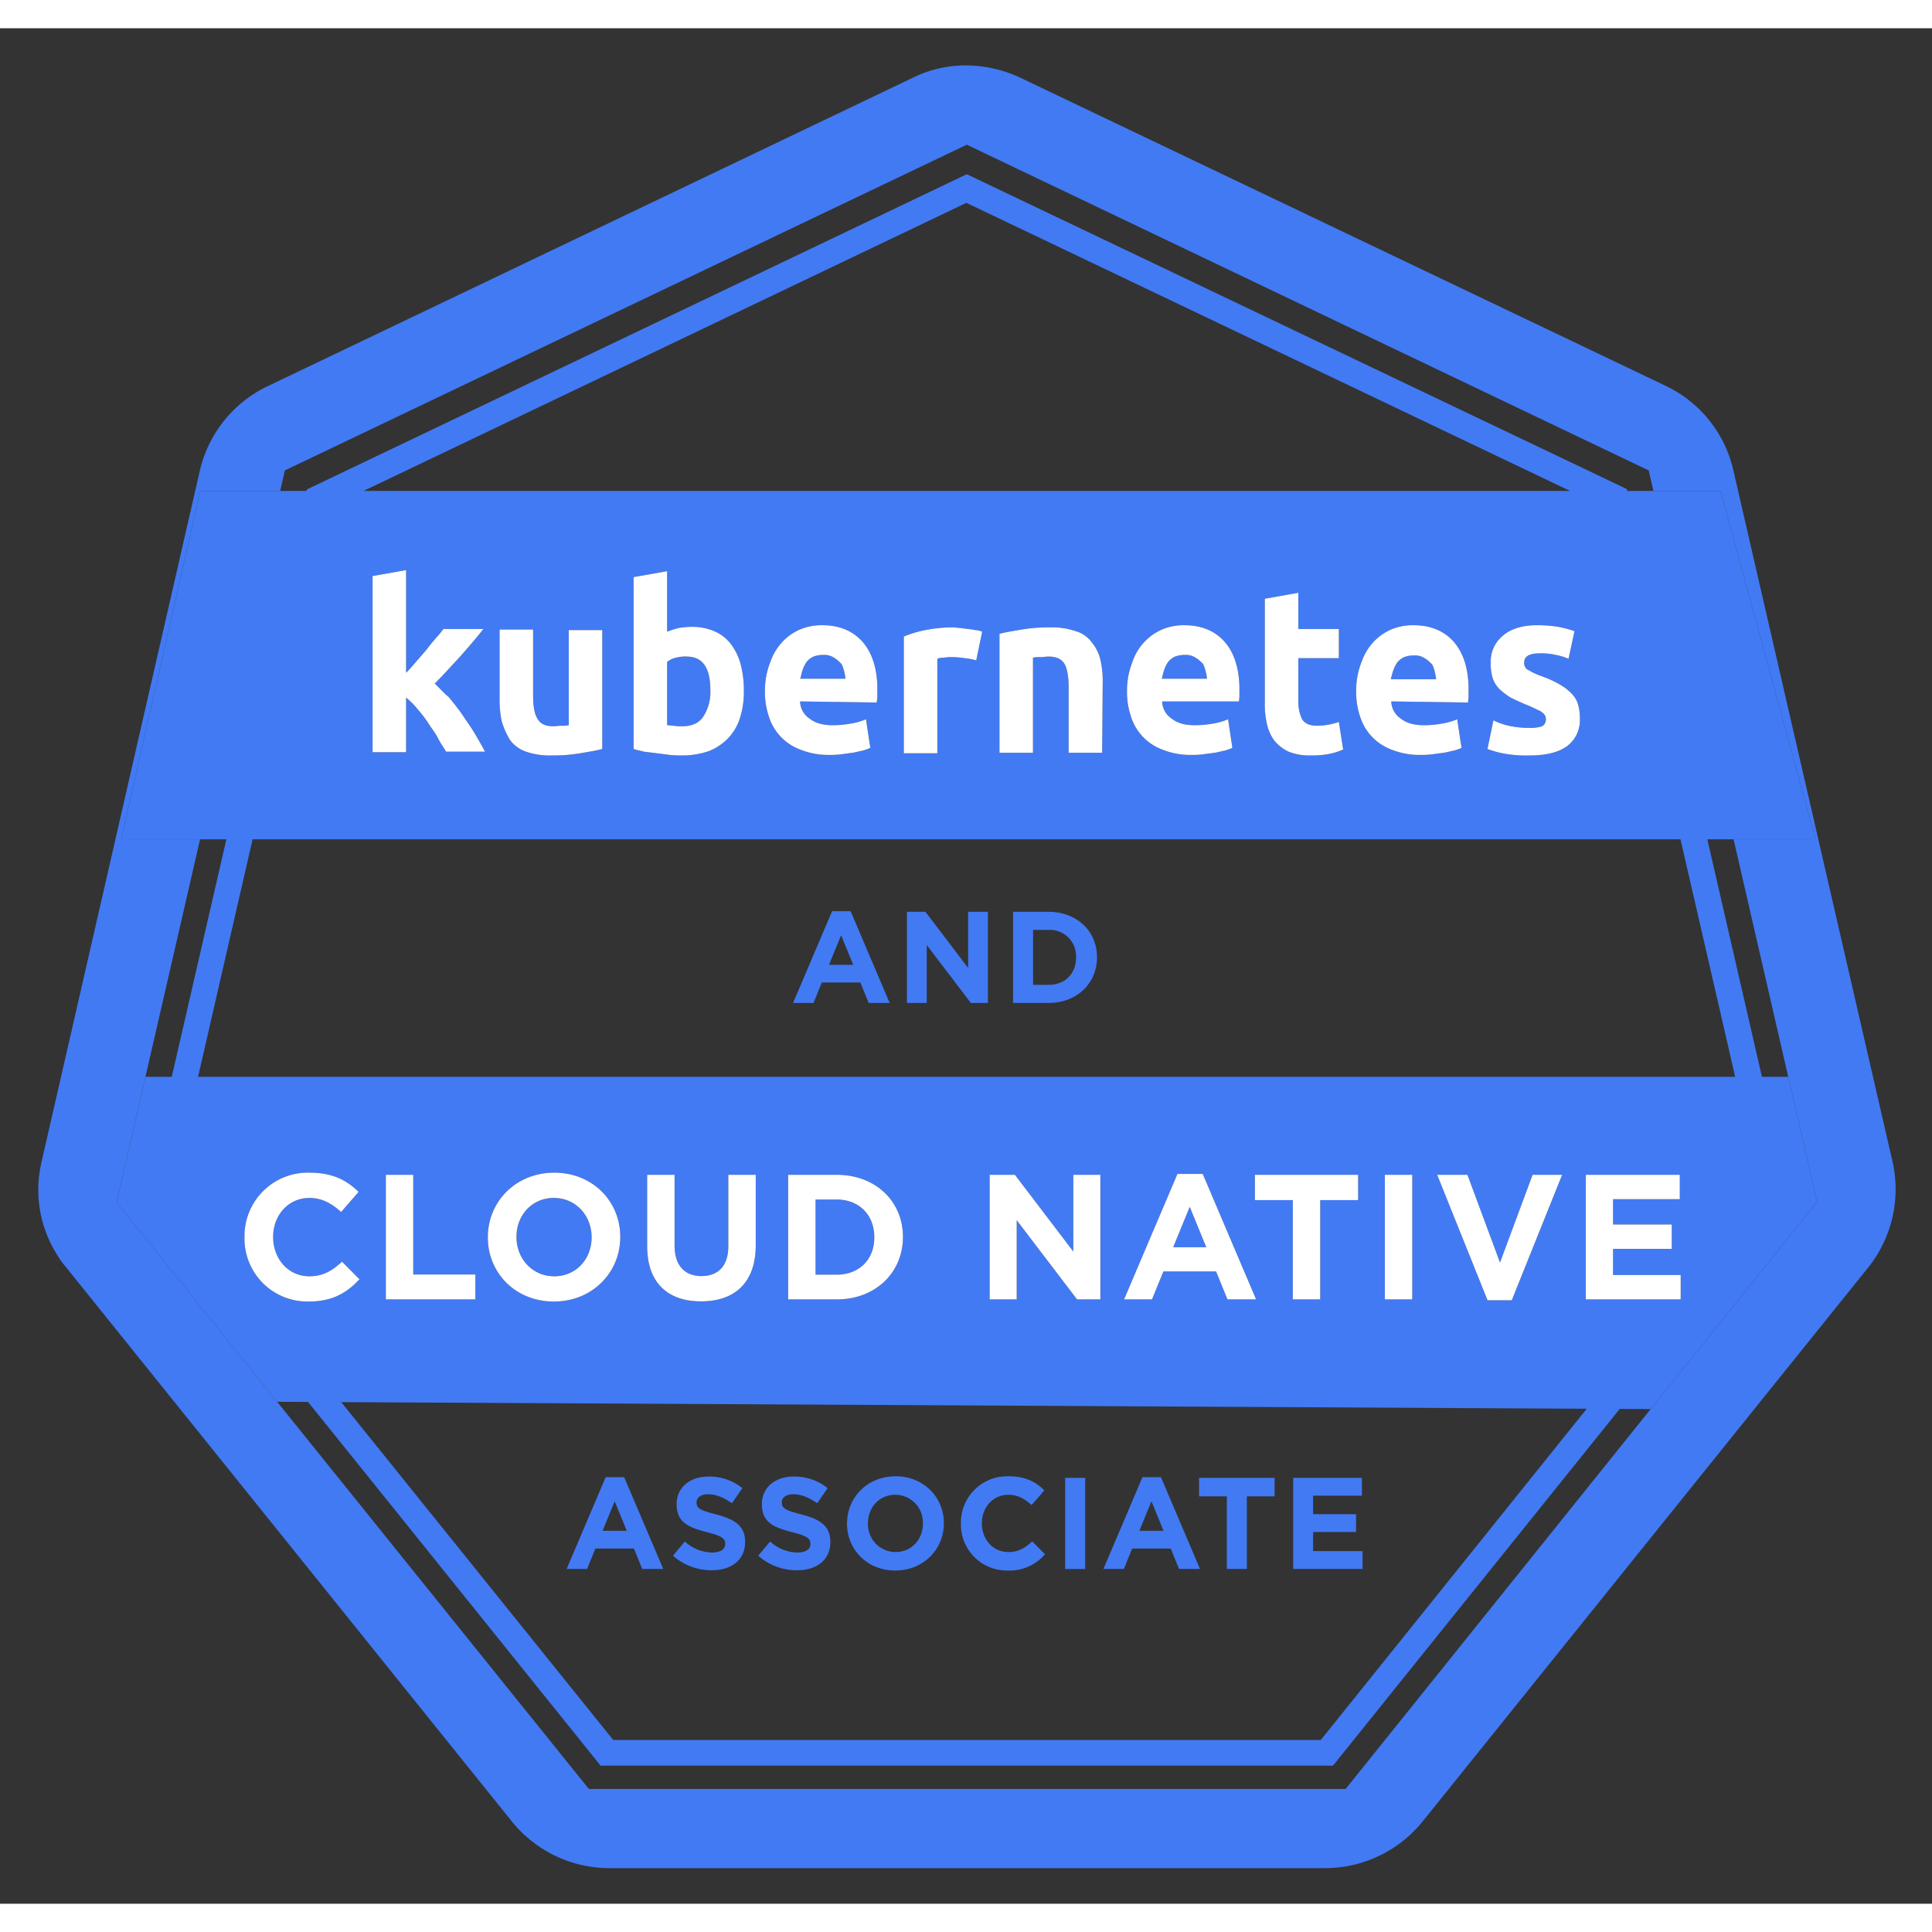 <svg xmlns="http://www.w3.org/2000/svg" role="img" viewBox="-1.33 6.67 615.16 597.16" width="50" height="50"><rect x="-1.33" y="6.67" width="615.16" height="597.16" fill="#333333" stroke="none"/><title>kcna_color.svg</title><defs><style>.cls-1{fill:none}.cls-2{fill:#427af4}.cls-3{fill:#fff}</style></defs><path d="M365.299 475.684l-3.855 9.408h7.709l-3.854-9.408zM96.361 153.521L306.504 53.14l210.143 100.247.137.595h8.346l-1.502-6.53L306.504 43.737 89.381 147.452l-1.502 6.53h8.376l.106-.461zm445.93 111.387l17.391 75.631h8.372l-17.401-75.631h-8.362z" class="cls-1"/><path d="M193.928 551.694v-0H419.215l84.685-105.471-396.582-2.109zm216.501-83.471h21.884v5.678h-15.543v5.886h13.678v5.679h-13.678v6.092h15.75v5.679H410.428zm-29.962 0h24.04v5.885h-8.829v23.128H389.294v-23.128h-8.828zm-18.027-.207h5.886l12.434 29.22h-6.674l-2.653-6.507h-12.268l-2.653 6.507h-6.507zm-24.619.207h6.384v29.013H337.82zm-33.195 14.506a14.745 14.745 0 0 1 14.479-15.007q.324-.006.649.003c5.471 0 8.746 1.824 11.439 4.476l-4.062 4.684c-2.238-2.031-4.518-3.275-7.419-3.275-4.891 0-8.415 4.062-8.415 9.036v.083c0 4.974 3.44 9.118 8.415 9.118 3.315 0 5.346-1.326 7.626-3.398l4.062 4.103a14.832 14.832 0 0 1-11.895 5.181 14.645 14.645 0 0 1-14.881-14.406q-.004-.258.001-.515zm-36.264 0c0-8.248 6.507-15.004 15.46-15.004 8.951 0 15.376 6.673 15.376 14.921v.083c0 8.248-6.507 15.004-15.46 15.004-8.953 0-15.376-6.673-15.376-14.921zm-17.488 2.777c-5.845-1.492-9.616-3.108-9.616-8.87v-.083c0-5.263 4.228-8.745 10.155-8.745a16.8 16.8 0 0 1 10.777 3.689l-3.317 4.808c-2.569-1.783-5.098-2.86-7.544-2.86s-3.73 1.119-3.73 2.528v.082c0 1.907 1.243 2.528 6.259 3.814 5.886 1.534 9.201 3.648 9.201 8.704v.083c0 5.761-4.394 8.994-10.652 8.994a18.465 18.465 0 0 1-12.311-4.642l3.773-4.518a13.31 13.31 0 0 0 8.662 3.523c2.612 0 4.187-1.036 4.187-2.736v-.083c0-1.617-.995-2.445-5.845-3.689zm-27.145 0c-5.845-1.492-9.616-3.108-9.616-8.87v-.083c0-5.263 4.228-8.745 10.155-8.745a16.8 16.8 0 0 1 10.777 3.689l-3.317 4.808c-2.569-1.783-5.098-2.86-7.543-2.86s-3.73 1.119-3.73 2.528v.082c0 1.907 1.243 2.528 6.259 3.814 5.886 1.534 9.201 3.648 9.201 8.704v.083c0 5.761-4.394 8.994-10.652 8.994a18.465 18.465 0 0 1-12.311-4.642l3.773-4.518a13.31 13.31 0 0 0 8.662 3.523c2.612 0 4.187-1.036 4.187-2.736v-.083c0-1.617-.995-2.445-5.845-3.689zm-26.316-17.49l12.434 29.22h-6.673l-2.653-6.507h-12.268l-2.653 6.507h-6.507l12.434-29.22zM262.626 304.864h7.709l-3.855-9.408-3.854 9.408z" class="cls-1"/><path d="M194.386 475.684l-3.854 9.408h7.709l-3.855-9.408zm89.435 16.164c5.139 0 8.703-4.062 8.703-9.035v-.083a8.815 8.815 0 0 0-8.506-9.114q-.14-.005-.281-.005c-5.139 0-8.704 4.062-8.704 9.036v.083a8.815 8.815 0 0 0 8.506 9.113q.141.005.282.005zM70.747 264.908h-8.376l-17.39 75.631h8.376l17.39-75.631z" class="cls-1"/><path d="M514.395 446.279l-91.293 113.59H189.907L96.759 444.057l-9.843-.052 99.256 123.293h240.941l97.132-120.967-9.85-.052zm19.356-181.371h-454.65l-17.371 75.631h489.427zm-258.484 52.101l-2.653-6.507h-12.268l-2.653 6.507h-6.507l12.434-29.22h5.886l12.434 29.22zm37.961 0h-5.429l-14.051-18.444v18.444h-6.3v-29.013h5.886l13.595 17.864v-17.864h6.299zm34.731-14.506c0 8.165-6.3 14.506-15.418 14.506h-11.316v-29.013h11.316c9.117 0 15.418 6.258 15.418 14.423zM306.37 62.253l-191.945 91.729h384.156L306.37 62.253z" class="cls-1"/><path d="M332.542 293.756H327.608v17.491h4.934c5.221 0 8.744-3.523 8.744-8.663v-.083a8.332 8.332 0 0 0-8.744-8.746z" class="cls-1"/><path d="M372.217 394.802h10.541l-5.27-12.865-5.271 12.865zm-185.176-3.117v-.114c0-6.8-4.987-12.468-12.015-12.468-7.027 0-11.901 5.554-11.901 12.354v.113c0 6.801 4.987 12.468 12.015 12.468 7.026 0 11.901-5.554 11.901-12.354zm78.051-12.071h-6.745V403.529h6.745c7.14 0 11.957-4.817 11.957-11.844v-.114c0-7.027-4.817-11.957-11.957-11.957z" class="cls-2"/><path d="M601.311 367.76l-0-0-50.819-220.724a39.457 39.457 0 0 0-21.325-26.448L323.536 22.412a41.162 41.162 0 0 0-19.109-3.877 38.06 38.06 0 0 0-15.093 3.877L83.703 120.727A39.761 39.761 0 0 0 62.379 147.175L11.836 367.899a38.716 38.716 0 0 0 5.4 29.91 24.49 24.49 0 0 0 2.216 3.046L161.801 577.822a39.99 39.99 0 0 0 30.741 14.678h228.201a39.99 39.99 0 0 0 30.741-14.678l142.349-176.967a39.965 39.965 0 0 0 7.477-33.095zM186.172 567.298L86.916 444.005l-51.124-63.505 9.189-39.961 17.391-75.631H37.237l25.21-110.926H87.879l1.502-6.53L306.504 43.737 523.628 147.452l1.502 6.53h21.357l30.253 110.926h-26.088L568.054 340.539l9.163 39.823-0.0 0-52.971 65.97-97.132 120.967z" class="cls-2"/><path d="M189.907 559.869h233.195L514.395 446.279l9.85.052 52.971-65.97 0-0-9.163-39.823h-8.372l-17.391-75.631h34.449l-30.253-110.926h-29.703l-.137-.595L306.504 53.14 96.361 153.521l-.106.461H62.448L37.237 264.908h33.51l-17.39 75.631h-8.376l-9.189 39.961L86.916 444.005l9.843.052zm229.308-8.175H193.928v0l-86.61-107.581 396.582 2.109zM97.147 404.039c4.533 0 7.31-1.814 10.427-4.647l5.554 5.611c-4.081 4.363-8.614 7.084-16.265 7.084A20.024 20.024 0 0 1 76.517 392.39q-.006-.353.001-.705v-.114a20.162 20.162 0 0 1 19.799-20.518q.443-.008.886.004c7.481 0 11.958 2.494 15.641 6.121l-5.554 6.404c-3.06-2.777-6.177-4.477-10.144-4.477-6.688 0-11.505 5.554-11.505 12.354v.113c-0 6.801 4.704 12.468 11.505 12.468zm52.881-.567v7.934H121.522v-39.67h8.727v31.736zm3.973-11.787v-.114c0-11.277 8.897-20.515 21.139-20.515 12.241 0 21.025 9.124 21.025 20.402v.113c0 11.278-8.897 20.516-21.139 20.516-12.241 0-21.025-9.124-21.025-20.402zm68.013 12.298c5.327 0 8.557-3.23 8.557-9.521v-22.725h8.728v22.385c0 12.014-6.745 17.908-17.4 17.908-10.653 0-17.172-5.951-17.172-17.625v-22.668h8.728v22.441c0 6.461 3.23 9.805 8.557 9.805zm27.607 7.424v-39.67h15.471c12.468 0 21.082 8.557 21.082 19.722v.113c0 11.165-8.614 19.835-21.082 19.835zm64.161 0v-39.67h8.046l18.589 24.425v-24.425h8.614v39.67h-7.425l-19.212-25.219v25.219zm84.454-31.623v-8.047H431.105v8.047h-12.07v31.623h-8.727v-31.623zm.391 31.623h-9.124l-3.627-8.897h-16.775l-3.627 8.897h-8.897l17.001-39.954h8.048zm40.985 0v-39.67H448.34v39.67zm16.666-39.67h9.635L476.282 399.675l10.372-27.939h9.407L480.023 411.689h-7.708zm74.701 15.811v7.764h-18.703v8.33h21.536v7.764h-30.206v-39.67H533.528v7.764h-21.253v8.047zm-41.827-163.445c-1.204-.516-2.753-1.377-4.99-2.237-1.549-.688-3.097-1.377-4.474-2.065a25.64 25.64 0 0 1-3.441-2.581 9.169 9.169 0 0 1-2.237-3.441 15.228 15.228 0 0 1-.688-4.99 10.62 10.62 0 0 1 3.958-8.776c2.581-2.237 6.367-3.269 10.84-3.269a42.431 42.431 0 0 1 6.711.516 35.12 35.12 0 0 1 5.162 1.377l-1.893 8.776a21.533 21.533 0 0 0-3.958-1.204 22.231 22.231 0 0 0-4.99-.516c-3.441 0-5.162.86-5.162 2.925a2.552 2.552 0 0 0 .172 1.205 2.294 2.294 0 0 0 .86 1.032c.688.344 1.205.688 1.893 1.032a25.339 25.339 0 0 0 2.925 1.204 31.414 31.414 0 0 1 5.85 2.753 15.764 15.764 0 0 1 3.613 2.925 7.616 7.616 0 0 1 1.893 3.441 15.494 15.494 0 0 1 .516 4.302 10.323 10.323 0 0 1-4.13 8.776c-2.925 2.065-6.883 2.925-12.045 2.925l-0-0a38.65 38.65 0 0 1-8.431-.688 30.543 30.543 0 0 1-4.818-1.377l1.893-9.12a22.046 22.046 0 0 0 5.678 1.893 31.684 31.684 0 0 0 5.678.516 12.006 12.006 0 0 0 4.13-.516 2.439 2.439 0 0 0 1.204-2.409c-0-1.032-.688-1.721-1.721-2.409zM306.37 62.253l192.211 91.728H114.425zm159.724 159.096l-24.434-.344a6.753 6.753 0 0 0 3.097 5.506q2.581 2.065 7.227 2.065a32.182 32.182 0 0 0 5.85-.516 20.62 20.62 0 0 0 4.818-1.377l1.377 9.12a18.686 18.686 0 0 1-2.409.86c-1.032.172-2.065.516-3.269.688s-2.581.344-3.786.516a30.464 30.464 0 0 1-3.958.172 23.681 23.681 0 0 1-8.948-1.721 16.441 16.441 0 0 1-9.98-10.668 24.184 24.184 0 0 1-1.205-8.087 24.608 24.608 0 0 1 1.721-9.12 18.026 18.026 0 0 1 3.958-6.539 16.785 16.785 0 0 1 5.85-3.958 17.828 17.828 0 0 1 6.711-1.205c5.334 0 9.636 1.721 12.733 5.162 3.097 3.441 4.818 8.604 4.818 15.142v2.237c0 .86-.172 1.549-.172 2.065zm-41.125-23.402v9.292H412.064v13.766a12.666 12.666 0 0 0 1.205 5.678c.86 1.377 2.409 2.065 4.818 2.065a23.417 23.417 0 0 0 3.614-.344 22.917 22.917 0 0 0 3.269-.86l1.377 8.776a21.118 21.118 0 0 1-4.302 1.377 28.389 28.389 0 0 1-5.85.516 18.165 18.165 0 0 1-7.227-1.204 12.955 12.955 0 0 1-4.474-3.441 13.749 13.749 0 0 1-2.409-5.334 27.38 27.38 0 0 1-.688-6.883V188.312l10.668-1.893v11.529zm-53.17 28.564q2.581 2.065 7.227 2.065a32.181 32.181 0 0 0 5.85-.516 20.621 20.621 0 0 0 4.818-1.377l1.377 9.12a18.687 18.687 0 0 1-2.409.86c-1.032.172-2.065.516-3.269.688-1.205.172-2.581.344-3.786.516a30.462 30.462 0 0 1-3.958.172 23.681 23.681 0 0 1-8.948-1.721 16.441 16.441 0 0 1-9.98-10.668 24.184 24.184 0 0 1-1.205-8.087 24.608 24.608 0 0 1 1.721-9.12 17.165 17.165 0 0 1 9.808-10.496 17.828 17.828 0 0 1 6.711-1.205c5.334 0 9.636 1.721 12.733 5.162 3.097 3.441 4.818 8.604 4.818 15.142v2.237h0a13.285 13.285 0 0 1-.172 1.721h-24.434a6.753 6.753 0 0 0 3.097 5.506zm-34.242-17.551c-1.032-1.549-2.581-2.237-5.162-2.237-.688 0-1.377.172-2.409.172a9.847 9.847 0 0 0-2.409.172V237.352h-10.668v-37.855c1.721-.516 4.13-.86 7.055-1.377a52.934 52.934 0 0 1 9.12-.688 22.878 22.878 0 0 1 8.087 1.205 9.466 9.466 0 0 1 5.162 3.613 13.469 13.469 0 0 1 2.753 5.678 30.314 30.314 0 0 1 .688 7.227l-.172 22.197h-10.668v-20.821c0-3.613-.516-6.194-1.377-7.571zm-26.155-10.152l-1.893 9.12a22.438 22.438 0 0 0-3.613-.688 30.828 30.828 0 0 0-4.13-.344 13.084 13.084 0 0 0-2.409.172 6.742 6.742 0 0 0-2.237.344v30.112h-10.668v-37.167a32.625 32.625 0 0 1 6.883-2.065 44.597 44.597 0 0 1 8.776-.86c.86 0 1.377.172 2.237.172.688.172 1.549.172 2.409.344a13.5 13.5 0 0 1 2.409.344 6.105 6.105 0 0 1 2.237.516zM256.512 226.512q2.581 2.065 7.227 2.065a32.176 32.176 0 0 0 5.85-.516 20.623 20.623 0 0 0 4.818-1.377l1.377 9.12a18.71 18.71 0 0 1-2.409.86c-1.032.172-2.065.516-3.269.688-1.204.172-2.581.344-3.786.516a30.465 30.465 0 0 1-3.958.172 23.68 23.68 0 0 1-8.948-1.721 16.442 16.442 0 0 1-9.98-10.668 24.185 24.185 0 0 1-1.204-8.087 24.607 24.607 0 0 1 1.721-9.12 18.026 18.026 0 0 1 3.958-6.539 16.786 16.786 0 0 1 5.85-3.958 17.828 17.828 0 0 1 6.711-1.204c5.334 0 9.636 1.721 12.733 5.162 3.097 3.441 4.818 8.604 4.818 15.142v2.237c0 .86-.172 1.549-.172 2.065l-24.434-.344a6.753 6.753 0 0 0 3.097 5.506zm-41.641-28.908a30.829 30.829 0 0 1 4.13-.344 17.776 17.776 0 0 1 7.055 1.377 12.79 12.79 0 0 1 5.334 4.13 18.317 18.317 0 0 1 3.097 6.367 32.338 32.338 0 0 1 1.032 8.431 27.38 27.38 0 0 1-1.205 8.604 16.391 16.391 0 0 1-3.786 6.539 17.037 17.037 0 0 1-6.195 4.13 25.465 25.465 0 0 1-8.431 1.377 31.796 31.796 0 0 1-3.958-.172l-4.13-.516c-1.205-.172-2.753-.344-4.13-.516-1.205-.344-2.409-.516-3.269-.86v-54.718l10.668-1.893v19.272a32.109 32.109 0 0 1 3.786-1.205zM158.432 227.372a32.794 32.794 0 0 1-.688-7.399V198.12h10.668v20.648c0 3.613.344 6.022 1.377 7.743 1.032 1.721 2.581 2.409 5.162 2.409.688 0 1.549-.172 2.409-.172a9.846 9.846 0 0 0 2.409-.172V198.292h10.668v37.856c-1.721.516-4.13.86-7.055 1.377a52.933 52.933 0 0 1-9.12.688 22.878 22.878 0 0 1-8.087-1.204 10.703 10.703 0 0 1-5.162-3.786h0a26.103 26.103 0 0 1-2.581-5.85zm-27.187-19.1c1.032-1.205 2.237-2.581 3.269-3.786.86-1.205 2.065-2.581 2.925-3.613a30.514 30.514 0 0 0 2.409-2.925h12.733c-2.409 3.097-4.99 6.022-7.399 8.776-2.581 2.753-5.162 5.678-8.087 8.604l-0.0 0c1.377 1.204 2.753 2.925 4.474 4.302 1.549 1.893 3.097 3.786 4.474 5.85 1.377 2.065 2.753 3.958 3.958 6.022s2.237 3.786 3.097 5.506h-12.389c-.688-1.204-1.721-2.581-2.581-4.302s-2.065-3.097-3.097-4.818a44.056 44.056 0 0 0-3.441-4.474 23.85 23.85 0 0 0-3.613-3.614V237.18h-10.668v-56.095l10.668-1.893v32.693c1.032-1.032 2.237-2.409 3.269-3.614zm-52.144 56.635h454.65l17.407 75.631H61.73z" class="cls-2"/><path d="M97.147 379.103c3.967 0 7.084 1.7 10.144 4.477l5.554-6.404c-3.683-3.627-8.16-6.121-15.641-6.121A20.162 20.162 0 0 0 76.522 390.685q-.012.443-.004.886v.114a20.024 20.024 0 0 0 19.639 20.401q.353.007.705.001c7.651 0 12.184-2.721 16.265-7.084l-5.554-5.611c-3.117 2.834-5.894 4.647-10.427 4.647-6.801 0-11.505-5.668-11.505-12.468v-.113c-0-6.801 4.817-12.354 11.505-12.354zM121.522 371.736v39.67h28.506v-7.934h-19.779v-31.736h-8.727zm74.642 19.835v-.113c0-11.278-8.784-20.402-21.025-20.402-12.241 0-21.139 9.238-21.139 20.515v.114c0 11.277 8.784 20.402 21.025 20.402 12.241 0 21.139-9.238 21.139-20.516zm-33.04 0v-.113c0-6.801 4.874-12.354 11.901-12.354 7.028 0 12.015 5.668 12.015 12.468v.114c0 6.8-4.875 12.354-11.901 12.354-7.028 0-12.015-5.668-12.015-12.468zm41.604-19.835v22.668c0 11.674 6.518 17.625 17.172 17.625 10.655 0 17.4-5.894 17.4-17.908v-22.385H230.571v22.725c0 6.291-3.23 9.521-8.557 9.521s-8.557-3.344-8.557-9.805v-22.441zm81.446 19.835v-.113c0-11.164-8.614-19.722-21.082-19.722H249.62v39.67h15.471c12.468 0 21.082-8.67 21.082-19.835zm-9.125.114c0 7.027-4.817 11.844-11.957 11.844h-6.745v-23.916h6.745c7.14 0 11.957 4.93 11.957 11.957zM341.607 411.406h7.425v-39.67h-8.615v24.425l-18.589-24.425h-8.046v39.67h8.613v-25.219l19.212 25.219zm31.971-39.954l-17.001 39.954h8.897l3.627-8.897h16.775l3.627 8.897h9.124l-17.001-39.954zm-1.36 23.349l5.27-12.864 5.27 12.864zM419.035 411.406v-31.623h12.07v-8.047h-32.869v8.047h12.072v31.623h8.727zm20.577-39.67h8.728v39.67h-8.728zm56.449 0h-9.407l-10.372 27.939-10.37-27.939h-9.635l16.038 39.953h7.708l16.038-39.953zm37.467 7.764v-7.764h-29.922v39.67H533.811V403.642h-21.536v-8.33h18.703v-7.764h-18.703V379.5h21.253z" class="cls-3"/><path d="M263.621 287.788l-12.434 29.22h6.507l2.653-6.507h12.268l2.653 6.507h6.674l-12.434-29.22zm-.995 17.076l3.855-9.408 3.855 9.408zm44.304.995l-13.596-17.864h-5.886v29.013h6.301v-18.444l14.05 18.444h5.429v-29.013h-6.298v17.864zm25.612-17.864h-11.316v29.013h11.316c9.117 0 15.418-6.341 15.418-14.506v-.083c0-8.165-6.3-14.423-15.418-14.423zm8.744 14.589c0 5.139-3.523 8.663-8.744 8.663H327.608v-17.491h4.934a8.332 8.332 0 0 1 8.744 8.746zM266.148 208.616a9.753 9.753 0 0 0-2.237-1.721 5.519 5.519 0 0 0-3.097-.688 8.335 8.335 0 0 0-3.097.516 5.932 5.932 0 0 0-2.237 1.721 10.514 10.514 0 0 0-1.205 2.409 16.113 16.113 0 0 0-.688 2.753h-.172v.172h14.454a15.493 15.493 0 0 0-.516-2.753c-.344-1.032-.516-1.893-1.204-2.409zm115.115-0a9.757 9.757 0 0 0-2.237-1.721 5.519 5.519 0 0 0-3.097-.688 8.336 8.336 0 0 0-3.097.516 5.933 5.933 0 0 0-2.237 1.721 10.513 10.513 0 0 0-1.205 2.409 16.112 16.112 0 0 0-.688 2.753l-.172-0v.172h14.454a18.989 18.989 0 0 0-.516-2.753c-.344-1.032-.516-1.893-1.205-2.409zm72.958.172a9.752 9.752 0 0 0-2.237-1.721 5.519 5.519 0 0 0-3.097-.688 8.334 8.334 0 0 0-3.097.516 5.932 5.932 0 0 0-2.237 1.721 10.513 10.513 0 0 0-1.205 2.409c-.344.86-.516 1.721-.86 2.925H455.942a18.998 18.998 0 0 0-.516-2.753c-.344-1.032-.516-1.893-1.205-2.409zm-243.136 19.788c.688 0 1.205.172 2.065.172a14.803 14.803 0 0 0 2.753.172q4.646 0 6.711-3.097a14.327 14.327 0 0 0 2.237-8.431c0-7.055-2.409-10.668-7.571-10.668a10.589 10.589 0 0 0-3.269.344 6.548 6.548 0 0 0-2.925 1.377z" class="cls-2"/><path d="M466.266 217.048c0-6.539-1.721-11.701-4.818-15.142-3.097-3.441-7.399-5.162-12.733-5.162a17.828 17.828 0 0 0-6.711 1.205 16.785 16.785 0 0 0-5.85 3.958 18.026 18.026 0 0 0-3.958 6.539 24.608 24.608 0 0 0-1.721 9.12 24.184 24.184 0 0 0 1.205 8.087 16.441 16.441 0 0 0 9.98 10.668 23.681 23.681 0 0 0 8.948 1.721 30.464 30.464 0 0 0 3.958-.172c1.204-.172 2.581-.344 3.786-.516s2.237-.516 3.269-.688a18.683 18.683 0 0 0 2.409-.86l-1.377-9.12a20.62 20.62 0 0 1-4.818 1.377 32.183 32.183 0 0 1-5.85.516q-4.646 0-7.227-2.065a6.753 6.753 0 0 1-3.097-5.506l24.434.344c0-.516.172-1.204.172-2.065zm-24.778-3.097c.344-1.204.516-2.065.86-2.925a10.513 10.513 0 0 1 1.205-2.409 5.932 5.932 0 0 1 2.237-1.721 8.334 8.334 0 0 1 3.097-.516 5.519 5.519 0 0 1 3.097.688 9.752 9.752 0 0 1 2.237 1.721c.688.516.86 1.377 1.204 2.409a18.998 18.998 0 0 1 .516 2.753zm48.18 14.97a12.006 12.006 0 0 1-4.13.516 31.684 31.684 0 0 1-5.678-.516 22.046 22.046 0 0 1-5.678-1.893l-1.893 9.12a30.543 30.543 0 0 0 4.818 1.377 38.652 38.652 0 0 0 8.431.688l0.0 0c5.162 0 9.12-.86 12.045-2.925a10.323 10.323 0 0 0 4.13-8.776 15.494 15.494 0 0 0-.516-4.302 7.616 7.616 0 0 0-1.893-3.441 15.763 15.763 0 0 0-3.613-2.925 31.414 31.414 0 0 0-5.85-2.753 25.34 25.34 0 0 1-2.925-1.204c-.688-.344-1.205-.688-1.893-1.032a2.294 2.294 0 0 1-.86-1.032 2.551 2.551 0 0 1-.172-1.205c0-2.065 1.721-2.925 5.162-2.925a22.231 22.231 0 0 1 4.99.516 21.533 21.533 0 0 1 3.958 1.204l1.893-8.776a35.118 35.118 0 0 0-5.162-1.377 42.43 42.43 0 0 0-6.711-.516c-4.474 0-8.259 1.032-10.84 3.269a10.62 10.62 0 0 0-3.958 8.776 15.228 15.228 0 0 0 .688 4.99 9.169 9.169 0 0 0 2.237 3.441 25.641 25.641 0 0 0 3.441 2.581c1.377.688 2.925 1.377 4.474 2.065 2.237.86 3.786 1.721 4.99 2.237 1.032.688 1.721 1.377 1.721 2.409a2.439 2.439 0 0 1-1.204 2.409zm-96.36-9.636h-0v-2.237c0-6.539-1.721-11.701-4.818-15.142-3.097-3.441-7.399-5.162-12.733-5.162a17.828 17.828 0 0 0-6.711 1.205 17.165 17.165 0 0 0-9.808 10.496 24.608 24.608 0 0 0-1.721 9.12 24.184 24.184 0 0 0 1.205 8.087 16.441 16.441 0 0 0 9.98 10.668 23.68 23.68 0 0 0 8.948 1.721 30.461 30.461 0 0 0 3.958-.172c1.204-.172 2.581-.344 3.786-.516 1.204-.172 2.237-.516 3.269-.688a18.687 18.687 0 0 0 2.409-.86l-1.377-9.12a20.62 20.62 0 0 1-4.818 1.377 32.182 32.182 0 0 1-5.85.516q-4.646 0-7.227-2.065a6.753 6.753 0 0 1-3.097-5.506h24.434a13.291 13.291 0 0 0 .172-1.721zM368.53 213.778v-.172l.172 0a16.112 16.112 0 0 1 .688-2.753 10.513 10.513 0 0 1 1.205-2.409 5.933 5.933 0 0 1 2.237-1.721 8.336 8.336 0 0 1 3.097-.516 5.519 5.519 0 0 1 3.097.688 9.757 9.757 0 0 1 2.237 1.721c.688.516.86 1.377 1.205 2.409a18.989 18.989 0 0 1 .516 2.753zm-202.355 23.23a22.877 22.877 0 0 0 8.087 1.204 52.931 52.931 0 0 0 9.12-.688c2.925-.516 5.334-.86 7.055-1.377V198.292h-10.668v30.284a9.846 9.846 0 0 1-2.409.172c-.86 0-1.721.172-2.409.172-2.581 0-4.13-.688-5.162-2.409-1.032-1.721-1.377-4.13-1.377-7.743V198.12h-10.668v21.853a32.794 32.794 0 0 0 .688 7.399 26.103 26.103 0 0 0 2.581 5.85h-0a10.703 10.703 0 0 0 5.162 3.786zm183.427.344l.172-22.197a30.315 30.315 0 0 0-.688-7.227 13.469 13.469 0 0 0-2.753-5.678 9.466 9.466 0 0 0-5.162-3.613 22.878 22.878 0 0 0-8.087-1.205 52.933 52.933 0 0 0-9.12.688c-2.925.516-5.334.86-7.055 1.377V237.352h10.668v-30.284a9.846 9.846 0 0 1 2.409-.172c1.032 0 1.721-.172 2.409-.172 2.581 0 4.13.688 5.162 2.237.86 1.377 1.377 3.958 1.377 7.571v20.821zm-45.255-39.748c-.86 0-1.377-.172-2.237-.172a44.598 44.598 0 0 0-8.776.86 32.625 32.625 0 0 0-6.883 2.065v37.167h10.668v-30.112a6.742 6.742 0 0 1 2.237-.344 13.083 13.083 0 0 1 2.409-.172 30.827 30.827 0 0 1 4.13.344 22.438 22.438 0 0 1 3.613.688l1.893-9.12a6.106 6.106 0 0 0-2.237-.516 13.499 13.499 0 0 0-2.409-.344c-.86-.172-1.721-.172-2.409-.344zm-26.327 21.681v-2.237c0-6.539-1.721-11.701-4.818-15.142-3.097-3.441-7.399-5.162-12.733-5.162a17.828 17.828 0 0 0-6.711 1.204 16.786 16.786 0 0 0-5.85 3.958 18.026 18.026 0 0 0-3.958 6.539 24.607 24.607 0 0 0-1.721 9.12 24.185 24.185 0 0 0 1.204 8.087 16.442 16.442 0 0 0 9.98 10.668 23.68 23.68 0 0 0 8.948 1.721 30.465 30.465 0 0 0 3.958-.172c1.204-.172 2.581-.344 3.786-.516 1.205-.172 2.237-.516 3.269-.688a18.708 18.708 0 0 0 2.409-.86l-1.377-9.12a20.623 20.623 0 0 1-4.818 1.377 32.176 32.176 0 0 1-5.85.516q-4.646 0-7.227-2.065a6.753 6.753 0 0 1-3.097-5.506l24.434.344c0-.516.172-1.205.172-2.065zm-24.606-5.506v-.172h.172a16.114 16.114 0 0 1 .688-2.753 10.514 10.514 0 0 1 1.205-2.409 5.932 5.932 0 0 1 2.237-1.721 8.335 8.335 0 0 1 3.097-.516 5.519 5.519 0 0 1 3.097.688 9.753 9.753 0 0 1 2.237 1.721c.688.516.86 1.377 1.204 2.409a15.493 15.493 0 0 1 .516 2.753zm-52.998-32.349v54.718c.86.344 2.065.516 3.269.86 1.377.172 2.925.344 4.13.516l4.13.516a31.796 31.796 0 0 0 3.958.172 25.465 25.465 0 0 0 8.431-1.377 17.037 17.037 0 0 0 6.195-4.13 16.391 16.391 0 0 0 3.786-6.539 27.38 27.38 0 0 0 1.205-8.604 32.338 32.338 0 0 0-1.032-8.431 18.317 18.317 0 0 0-3.097-6.367 12.79 12.79 0 0 0-5.334-4.13 17.776 17.776 0 0 0-7.055-1.377 30.829 30.829 0 0 0-4.13.344 32.112 32.112 0 0 0-3.786 1.205v-19.272zm13.594 25.639a10.589 10.589 0 0 1 3.269-.344c5.162 0 7.571 3.613 7.571 10.668a14.327 14.327 0 0 1-2.237 8.431q-2.065 3.097-6.711 3.097a14.802 14.802 0 0 1-2.753-.172c-.86 0-1.377-.172-2.065-.172v-20.132a6.548 6.548 0 0 1 2.925-1.377zM401.396 188.312v33.038a27.38 27.38 0 0 0 .688 6.883 13.749 13.749 0 0 0 2.409 5.334 12.956 12.956 0 0 0 4.474 3.441 18.165 18.165 0 0 0 7.227 1.204 28.389 28.389 0 0 0 5.85-.516 21.118 21.118 0 0 0 4.302-1.377l-1.377-8.776a22.917 22.917 0 0 1-3.269.86 23.416 23.416 0 0 1-3.614.344c-2.409 0-3.958-.688-4.818-2.065a12.666 12.666 0 0 1-1.205-5.678v-13.766h12.905v-9.292H412.064v-11.529zm-284.089-7.227v56.095h10.668v-17.379a23.85 23.85 0 0 1 3.613 3.614 44.056 44.056 0 0 1 3.441 4.474c1.032 1.721 2.237 3.097 3.097 4.818s1.893 3.097 2.581 4.302h12.389c-.86-1.721-1.893-3.441-3.097-5.506s-2.581-3.958-3.958-6.022c-1.377-2.065-2.925-3.958-4.474-5.85-1.721-1.377-3.097-3.097-4.474-4.302l0-0c2.925-2.925 5.506-5.85 8.087-8.604 2.409-2.753 4.99-5.678 7.399-8.776H139.848a30.518 30.518 0 0 1-2.409 2.925c-.86 1.032-2.065 2.409-2.925 3.613-1.032 1.204-2.237 2.581-3.269 3.786-1.032 1.204-2.237 2.581-3.269 3.613V179.192z" class="cls-3"/><path d="M185.6 497.236l2.653-6.507h12.268l2.653 6.507h6.673l-12.434-29.22h-5.886l-12.434 29.22zm8.787-21.552l3.855 9.408h-7.71zm31 16.33a13.31 13.31 0 0 1-8.662-3.523l-3.773 4.518a18.465 18.465 0 0 0 12.311 4.642c6.258 0 10.652-3.233 10.652-8.994v-.083c0-5.056-3.315-7.17-9.201-8.704-5.016-1.285-6.259-1.907-6.259-3.814v-.082c0-1.409 1.284-2.528 3.73-2.528 2.445 0 4.975 1.077 7.543 2.86l3.317-4.808a16.8 16.8 0 0 0-10.777-3.689c-5.927 0-10.155 3.481-10.155 8.745v.083c0 5.762 3.771 7.377 9.616 8.87 4.85 1.243 5.845 2.072 5.845 3.689v.083c-0 1.7-1.575 2.736-4.187 2.736zm27.145 0a13.31 13.31 0 0 1-8.662-3.523l-3.773 4.518a18.465 18.465 0 0 0 12.311 4.642c6.258 0 10.652-3.233 10.652-8.994v-.083c0-5.056-3.315-7.17-9.201-8.704-5.016-1.285-6.259-1.907-6.259-3.814v-.082c0-1.409 1.284-2.528 3.73-2.528s4.975 1.077 7.544 2.86l3.317-4.808a16.8 16.8 0 0 0-10.777-3.689c-5.927 0-10.155 3.481-10.155 8.745v.083c0 5.762 3.771 7.377 9.616 8.87 4.85 1.243 5.845 2.072 5.845 3.689v.083c-0 1.7-1.575 2.736-4.187 2.736zm31.207 5.72c8.953 0 15.46-6.756 15.46-15.004v-.083c0-8.248-6.425-14.921-15.376-14.921-8.953 0-15.46 6.756-15.46 15.004v.083c0 8.247 6.424 14.921 15.376 14.921zm-8.704-15.087c0-4.974 3.565-9.036 8.704-9.036a8.815 8.815 0 0 1 8.792 8.838q-0.0.14-.005.281v.083c0 4.973-3.564 9.035-8.703 9.035a8.815 8.815 0 0 1-8.794-8.836q0-.141.005-.282zm44.472 15.087a14.832 14.832 0 0 0 11.895-5.181l-4.062-4.103c-2.279 2.072-4.31 3.398-7.626 3.398-4.975 0-8.415-4.144-8.415-9.118v-.083c0-4.974 3.524-9.036 8.415-9.036 2.901 0 5.18 1.244 7.419 3.275l4.062-4.684c-2.694-2.653-5.968-4.476-11.439-4.476a14.745 14.745 0 0 0-15.125 14.355q-.009.324-.003.649v.083a14.645 14.645 0 0 0 14.365 14.92q.258.005.515.001zM337.82 468.224h6.384v29.013h-6.384zm21.344 22.505h12.268l2.653 6.507h6.674l-12.434-29.22h-5.886l-12.434 29.22h6.507zm6.134-15.045l3.855 9.408h-7.71zM389.294 497.236h6.383v-23.128h8.829v-5.884h-24.04v5.884h8.828v23.128zm43.225-5.678h-15.75v-6.092h13.678v-5.679h-13.678v-5.886h15.543v-5.677h-21.884v29.012h22.091v-5.678z" class="cls-2"/></svg>